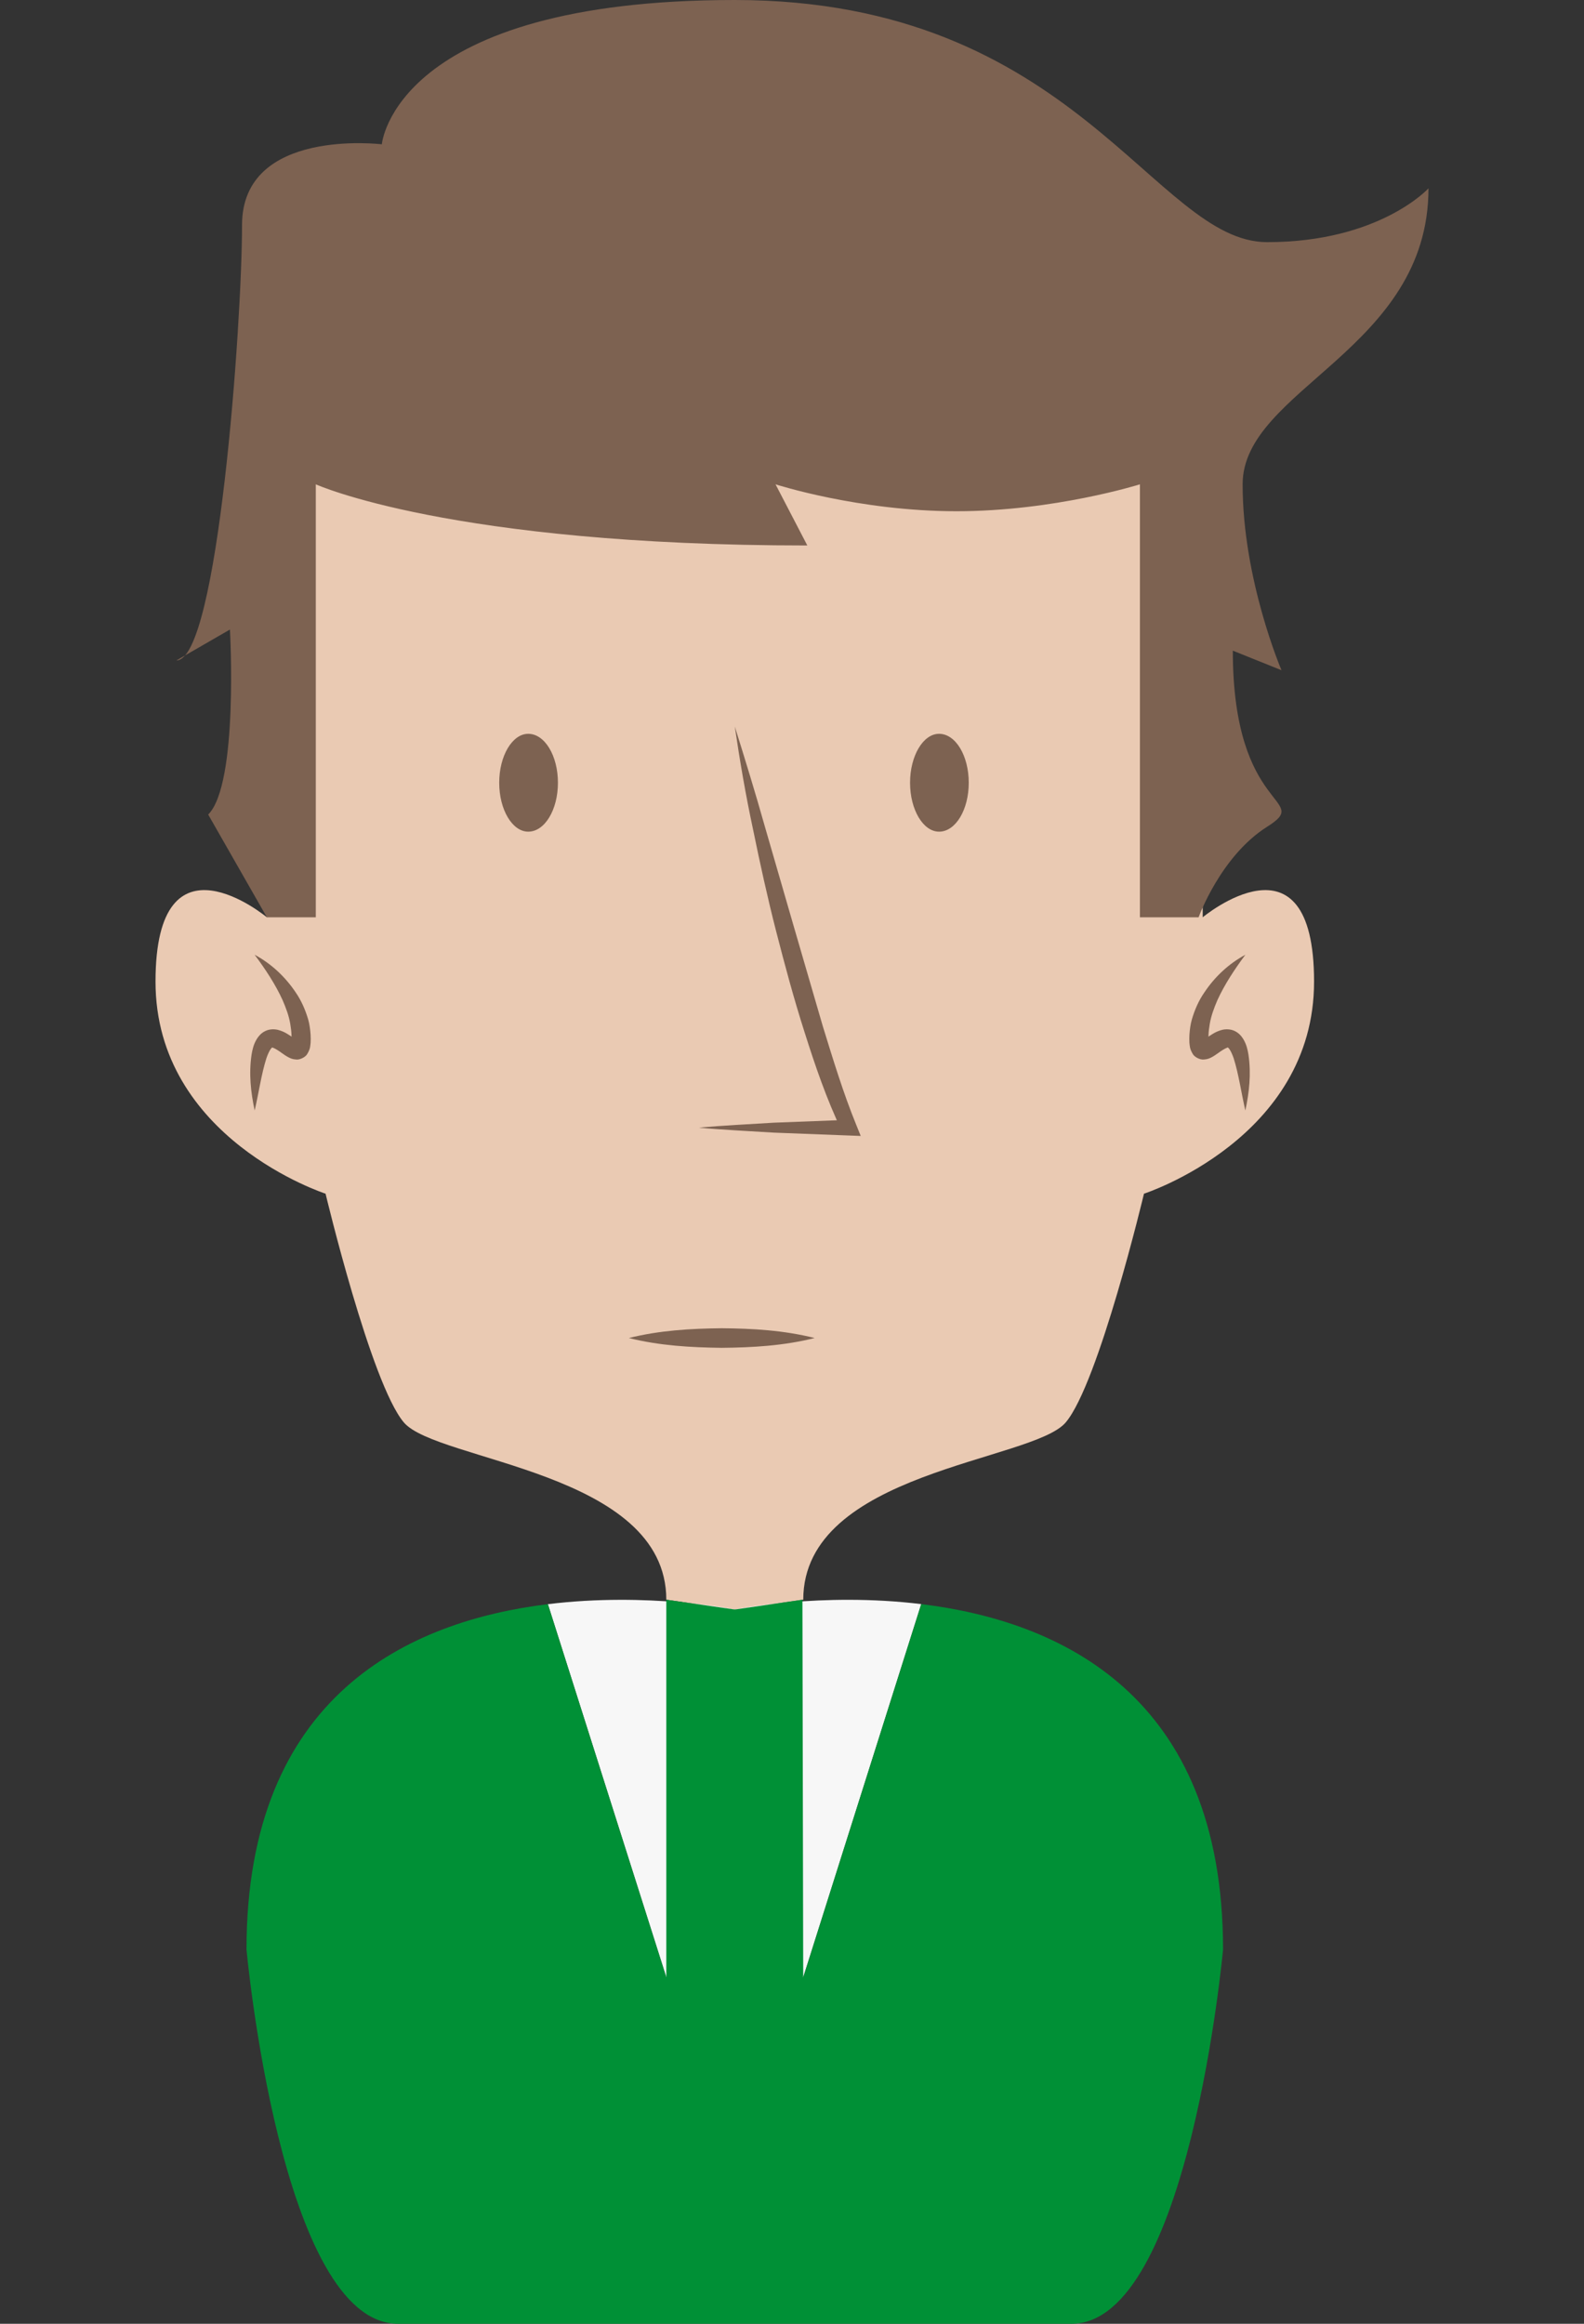 <?xml version="1.0" encoding="utf-8"?>
<!-- Generator: Adobe Illustrator 15.0.2, SVG Export Plug-In . SVG Version: 6.00 Build 0)  -->
<!DOCTYPE svg PUBLIC "-//W3C//DTD SVG 1.1//EN" "http://www.w3.org/Graphics/SVG/1.1/DTD/svg11.dtd">
<svg version="1.1" id="Calque_1" xmlns="http://www.w3.org/2000/svg" xmlns:xlink="http://www.w3.org/1999/xlink" x="0px" y="0px"
	 width="150px" height="220px" viewBox="0 0 150 220" enable-background="new 0 0 150 220" xml:space="preserve">
<rect x="0" y="0" width="150" height="220" fill="#333333" stroke="none"/>
<g>
	<path fill="#EACAB3" d="M113.893,86.843V33H69.581h-44.31v53.843c0,0-10.544-8.78-10.544,6.089
		c0,14.871,16.103,20.079,16.103,20.079s4.285,17.947,7.41,21.652c3.128,3.706,24.857,4.626,24.857,16.787l6.484,0.93l6.485-0.93
		c0-12.161,21.73-13.081,24.857-16.787c3.127-3.704,7.408-21.652,7.408-21.652s16.107-5.209,16.107-20.079
		C124.439,78.063,113.893,86.843,113.893,86.843z"/>
	<path fill="#7D6251" d="M29.905,86.843v-40.99c0,0,12.738,5.789,46.546,5.789l-3.01-5.789c0,0,7.875,2.548,17.139,2.548
		c9.262,0,17.367-2.548,17.367-2.548v40.99h5.559c0,0,2.084-5.791,6.482-8.568c4.4-2.78-3.244-1.159-3.244-16.676l4.611,1.854
		c0,0-3.682-8.568-3.682-17.601c0-9.03,17.6-12.737,17.6-28.021c0,0-4.633,5.094-15.285,5.094C109.334,22.927,101.85,0,69.582,0
		C37.314,0,36.158,13.663,36.158,13.663S22.92,12.041,22.92,21.305c0,9.262-2.279,41.221-6.215,41.221l5.069-2.926
		c0,0,0.835,14.621-2.059,17.516l5.556,9.727L29.905,86.843L29.905,86.843z"/>
	<path fill="#7D6251" d="M24.114,90.39c1.554,0.835,2.893,2.069,3.905,3.591c0.518,0.756,0.897,1.622,1.167,2.539
		c0.129,0.46,0.19,0.947,0.226,1.43c0.012,0.272,0.022,0.459,0.004,0.756c-0.043,0.283,0.003,0.547-0.324,1.083
		c-0.152,0.286-0.704,0.57-1.054,0.517c-0.349-0.02-0.526-0.116-0.676-0.185c-0.292-0.15-0.475-0.289-0.658-0.416
		c-0.341-0.249-0.669-0.45-0.835-0.505c-0.137-0.017,0.02-0.135-0.2,0.067c-0.155,0.196-0.314,0.551-0.439,0.912
		c-0.482,1.513-0.717,3.251-1.114,4.952c-0.366-1.723-0.563-3.448-0.293-5.293c0.082-0.466,0.177-0.947,0.494-1.471
		c0.163-0.257,0.393-0.555,0.793-0.75c0.394-0.201,0.866-0.199,1.195-0.12c0.667,0.17,1.05,0.486,1.418,0.714
		c0.174,0.114,0.343,0.222,0.436,0.262c0.039,0.022,0.069,0.008-0.063-0.01c-0.133-0.034-0.472,0.145-0.507,0.246
		c-0.077,0.24,0.063-0.388,0.017-0.679c-0.01-0.372-0.06-0.74-0.123-1.114c-0.127-0.753-0.403-1.494-0.723-2.233
		C26.088,93.209,25.16,91.796,24.114,90.39z"/>
	<path fill="#7D6251" d="M117.932,90.39c-1.551,0.835-2.891,2.069-3.9,3.591c-0.521,0.756-0.902,1.622-1.168,2.539
		c-0.133,0.46-0.193,0.947-0.229,1.43c-0.01,0.272-0.02,0.459-0.004,0.756c0.043,0.283,0,0.547,0.324,1.083
		c0.154,0.286,0.705,0.57,1.057,0.517c0.348-0.02,0.523-0.116,0.676-0.185c0.291-0.15,0.473-0.289,0.656-0.416
		c0.34-0.249,0.672-0.45,0.834-0.505c0.139-0.017-0.02-0.135,0.203,0.067c0.156,0.196,0.314,0.551,0.441,0.912
		c0.48,1.513,0.713,3.251,1.109,4.952c0.365-1.723,0.566-3.448,0.293-5.293c-0.08-0.466-0.178-0.947-0.492-1.471
		c-0.162-0.257-0.395-0.555-0.791-0.75c-0.395-0.201-0.869-0.199-1.199-0.12c-0.666,0.17-1.047,0.486-1.416,0.714
		c-0.174,0.114-0.344,0.222-0.438,0.262c-0.039,0.022-0.066,0.008,0.064-0.01c0.133-0.034,0.471,0.145,0.504,0.246
		c0.08,0.24-0.063-0.388-0.014-0.679c0.008-0.372,0.061-0.74,0.123-1.114c0.127-0.753,0.404-1.494,0.721-2.233
		C115.961,93.209,116.891,91.796,117.932,90.39z"/>
	<path fill="#7D6251" d="M69.582,68.779c0.987,3.154,1.958,6.307,2.849,9.476l2.745,9.481l2.752,9.456
		c0.967,3.128,1.922,6.274,3.139,9.259l0.441,1.093l-1.117-0.042l-7.104-0.272c-2.368-0.15-4.734-0.254-7.099-0.47
		c2.366-0.218,4.732-0.322,7.099-0.472l7.104-0.272l-0.678,1.049c-1.453-3.038-2.521-6.178-3.521-9.335
		c-1.011-3.154-1.867-6.346-2.689-9.543c-0.821-3.198-1.527-6.42-2.19-9.655C70.622,75.304,70.06,72.05,69.582,68.779z"/>
	<path fill="#7D6251" d="M59.548,126.675c2.932-0.732,5.868-0.894,8.799-0.927c2.934,0.027,5.867,0.189,8.801,0.927
		c-2.932,0.733-5.866,0.9-8.801,0.928C65.417,127.567,62.48,127.403,59.548,126.675z"/>
	<path fill="#7D6251" d="M47.274,74.104c0,2.561,1.244,4.632,2.747,4.632c1.569,0,2.813-2.072,2.813-4.632
		c0-2.557-1.244-4.632-2.813-4.632C48.517,69.473,47.274,71.547,47.274,74.104z"/>
	<path fill="#7D6251" d="M86.18,74.104c0,2.561,1.244,4.632,2.746,4.632c1.57,0,2.811-2.072,2.811-4.632
		c0-2.557-1.24-4.632-2.811-4.632C87.424,69.473,86.18,71.547,86.18,74.104z"/>
</g>
<path fill="#F7F7F7" d="M76.066,187.194l11.172-35.328c-9.477-1.154-17.656,0.514-17.656,0.514s-8.204-1.671-17.699-0.508
	l11.214,35.323h12.971v-0.001H76.066z"/>
<path fill="#009036" enable-background="new    " d="M87.238,151.866l-11.172,35.328H63.097l-11.214-35.323
	c-13.049,1.598-28.54,8.566-28.54,32.696c0,0,3.243,35.433,14.358,35.433s31.88,0,31.88,0s20.764,0,31.881,0
	c11.115,0,14.357-35.433,14.357-35.433C115.82,160.411,100.295,153.454,87.238,151.866z"/>
<polygon fill="#009036" enable-background="new    " points="75.988,151.45 76.066,189.168 63.097,189.168 63.097,151.45 
	69.582,152.38 "/>
</svg>
